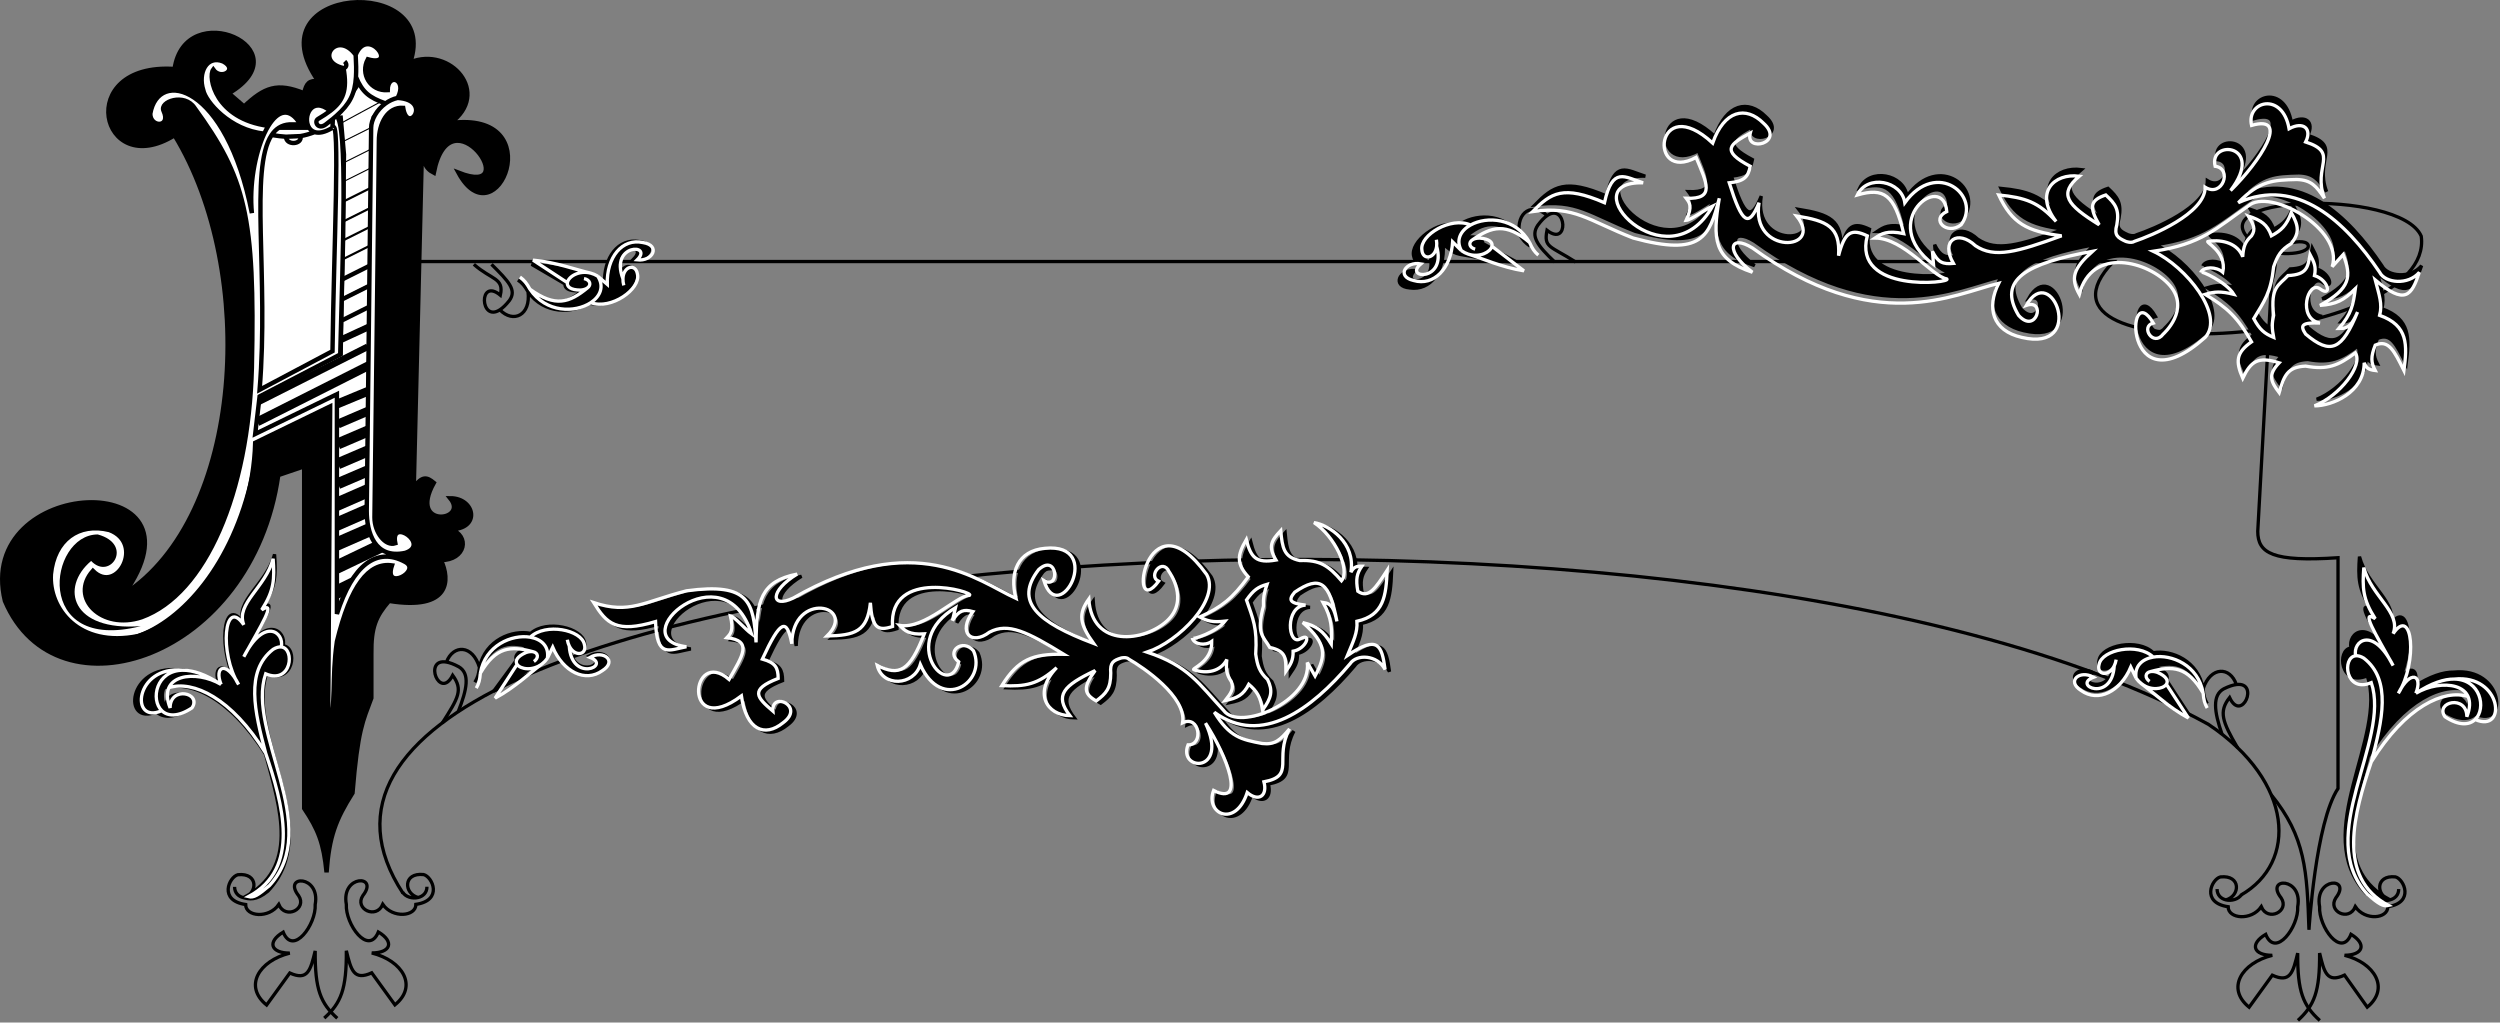 <svg width="1132" height="463" viewBox="0 0 1132 463" fill="none" xmlns="http://www.w3.org/2000/svg">
<rect x="0" y="0" width="1132" height="463" fill="#808080" stroke="none"/>
<path d="M137.735 42.239C125.509 37.254 119.761 39.531 110.526 48.235L103.59 42.239C137.735 22.048 83.851 -1.731 79.049 31.246C33.168 28.248 45.439 82.212 79.049 61.226C116.928 123.184 110.526 234.109 56.109 269.085C97.722 211.124 -11.646 215.122 2.225 272.083C25.699 327.546 114.26 298.066 125.998 215.122L137.735 211.124V366.02C144.109 375.569 146.601 381.714 147.871 395C149.009 378.771 151.982 371.15 159.608 359.024C161.966 330.161 164.3 326.515 168.144 316.053V296.067C167.991 283.952 170.161 279.051 176.147 272.083C203.889 276.58 203.889 262.59 199.621 253.596C210.824 253.596 212.958 242.603 203.889 239.605C217.76 239.605 215.092 225.615 203.889 225.615C212.463 236.108 184.683 239.605 196.42 218.619C193.2 215.98 191.302 215.488 187.35 220.618L191.085 66.222C191.62 72.885 192.314 76.117 196.42 78.214C203.889 40.24 238.033 90.206 207.623 78.214C224.695 109.693 249.77 49.734 203.889 55.73C222.561 42.239 203.889 20.753 185.75 28.248C199.621 -11.725 113.727 -6.728 144.137 36.742C140.081 36.373 138.72 37.648 137.735 42.239Z" fill="black" stroke="black" stroke-width="2"/>
<path d="M154.5 160.5L117.5 179L115.5 197L152 179V277L176 251L168 242.5L166.5 214L169 53L174.5 47.5L162.5 38L152.5 53H154.5L156 70L154.5 160.5Z" fill="white" stroke="black" stroke-width="1.5"/>
<path d="M186.5 118.416H957C907.199 169.771 1103.07 156.808 1096.34 106.949C1086.92 85.011 988.658 88.002 1022.31 111.436C1029.04 116.422 1045.19 115.425 1045.19 111.436C1045.19 106.949 1027.69 110.439 1029.04 118.416L1022.31 240.571C1022.31 250.543 1029.04 254.532 1058.65 252.538C1058.65 293.347 1058.65 316.227 1058.65 357.036C1048.47 372.39 1045.5 421 1045.5 421C1044.6 394.283 1044 379 1028.36 359.814" stroke="black" stroke-width="1.5"/>
<path d="M153 192L167 186" stroke="black" stroke-width="4"/>
<path d="M153 201L167 195" stroke="black" stroke-width="5"/>
<path d="M153 210L167 204" stroke="black" stroke-width="5"/>
<path d="M153 219L167 213" stroke="black" stroke-width="5"/>
<path d="M152 257L175 246" stroke="black" stroke-width="6"/>
<path d="M151.356 268.636L162.828 263" stroke="black" stroke-width="6"/>
<path d="M151 229L167 222" stroke="black" stroke-width="6"/>
<path d="M151 238L167 231" stroke="black" stroke-width="6"/>
<path d="M151 247L167 240" stroke="black" stroke-width="6"/>
<path d="M182.5 404.5C79.5 247.5 763.5 197.5 1000 328C1038.88 354.142 1040.27 390.632 1014.75 405.253" stroke="black" stroke-width="1.5"/>
<path d="M44.271 242C63 244 51.5 268 41.271 254C27.064 266 32.271 286 63.771 283.5C14.771 296 21.771 242 44.271 242Z" fill="black"/>
<path d="M32.5 246.5L51.5 244" stroke="white"/>
<path d="M29 251.5L54.5 248" stroke="white"/>
<path d="M26.5 257.5L40.5 255.5M54.5 253.5L41.5 255.5" stroke="white"/>
<path d="M26.5 263.5C27.7 263.5 33.667 262.167 36.5 261.5" stroke="white"/>
<path d="M27 270.5L35.5 269" stroke="white"/>
<path d="M30.5 277L37 275" stroke="white"/>
<path d="M37 283L45 281" stroke="white"/>
<path d="M48 286.5C48.8 285.3 52.333 283.667 54 283" stroke="white"/>
<path d="M154 56L172.5 46" stroke="black" stroke-width="0.5"/>
<path d="M155.5 64L168.5 57.5" stroke="black" stroke-width="0.5"/>
<path d="M156 73.5L168 67.5" stroke="black" stroke-width="0.5"/>
<path d="M156 82L168 76" stroke="black" stroke-width="0.5"/>
<path d="M156 91L168 85" stroke="black"/>
<path d="M156 100L168 94" stroke="black"/>
<path d="M155 109L167 103" stroke="black"/>
<path d="M155 117.5L167 111.5" stroke="black"/>
<path d="M155 126.5L167 120.5" stroke="black" stroke-width="2"/>
<path d="M155 135.5L167 129.5" stroke="black" stroke-width="2"/>
<path d="M155 145L167 139" stroke="black" stroke-width="2"/>
<path d="M154 154L167 148" stroke="black" stroke-width="3"/>
<path d="M117 182L166.5 157" stroke="black" stroke-width="3"/>
<path d="M116.5 191L167 165.5" stroke="black" stroke-width="4"/>
<path d="M152.5 183L167 177" stroke="black" stroke-width="4"/>
<path d="M155.552 30.832C142.052 27.832 152.552 13.332 161.052 24.832C166.552 11.332 180.552 30.832 166.552 26.832C163.052 33.332 167.552 41.332 175.552 40.832C175.552 32.832 184.552 35.832 180.052 44.332C196.052 45.332 184.552 61.332 182.552 48.832C175.552 48.332 171.552 55.832 171.552 63.832C171.552 71.832 169.552 234.332 169.552 234.332C169.552 241 174.5 247.5 179 246C176.5 234 195 246.5 183.552 250.332C169.552 253.332 166.052 241 166.052 231.332L168.052 57.832C168.052 54.278 170.578 49.714 174.552 46.833C167.155 44.176 164.023 41.739 161.176 34.832C160.692 42.601 158.345 47.126 152.274 52.5C157.552 55 155.183 115.375 154.052 160.5L117.552 179.5L115.552 196.5L152.552 178.5V278C159.552 256 170.552 247.332 183.552 254.5C191 258.607 173.448 268 177.5 256C166.948 254.5 158.696 265.241 152.552 290.5C150 308.5 152.528 317.06 148.552 333L149.5 184L115.552 200.5C114.5 240.5 90.52 279.349 62.552 288C35.552 293.5 22.052 275.5 23.052 260C24.552 244.5 35.552 236.5 49.552 240C65.552 246 53.052 269.5 42.052 258.5C31.336 270.681 46.052 285.5 64.052 279.5C93.052 269 112.552 223 114.052 166.5C115.552 97.5 111.052 80.5 88.052 48.832C83.552 41.937 72.052 46 74.052 50.204C77.552 57.832 68.052 57.832 68.052 51.5C71.552 30.832 102.552 38 114.052 96.5C112.834 83.833 115.413 69.623 119.652 60.5C104.052 59 93.052 46 92.052 40.832C89.552 33 93.552 24.832 101.052 27.832C108.052 31.5 100.052 36.5 96.552 31.5C94.052 34.832 97.497 53.832 121.515 57C125.769 50.082 131.158 48.176 136.052 56.332H131.052C129.229 56.456 127.649 56.966 126.283 57.832H139.963C136.978 53.121 140.985 43.15 149.552 50.204C155.355 45.74 157.38 40.949 155.552 30.832Z" fill="white"/>
<path d="M161.052 24.832C152.552 13.332 142.052 27.832 155.552 30.832M161.052 24.832C166.552 11.332 180.552 30.832 166.552 26.832C163.052 33.332 167.552 41.332 175.552 40.832C175.552 32.832 184.552 35.832 180.052 44.332M161.052 24.832C161.281 28.73 161.353 31.997 161.176 34.832M155.552 30.832C156.552 30.832 157.552 29.332 156.052 27.832M155.552 30.832C157.38 40.949 155.355 45.74 149.552 50.204M180.052 44.332C196.052 45.332 184.552 61.332 182.552 48.832C175.552 48.332 171.552 55.832 171.552 63.832C171.552 71.832 169.552 234.332 169.552 234.332C169.552 241 174.5 247.5 179 246C176.5 234 195 246.5 183.552 250.332C169.552 253.332 166.052 241 166.052 231.332L168.052 57.832C168.052 54.278 170.578 49.714 174.552 46.833M180.052 44.332C178.027 44.766 176.17 45.66 174.552 46.833M161.176 34.832C164.023 41.739 167.155 44.176 174.552 46.833M161.176 34.832C160.692 42.601 158.345 47.126 152.274 52.5M149.552 50.204C147.991 51.404 146.157 52.581 144.052 53.832C142.052 55 144.052 59 147.552 56.332C148.692 55.465 149.745 54.636 150.716 53.832M149.552 50.204C140.985 43.15 136.978 53.121 139.963 57.832M150.552 57.832C150.628 56.58 150.666 55.755 150.716 53.832M150.552 57.832C154.112 51.918 151.149 111.87 150.552 159L117.552 176.5C121.753 125.246 112.893 76.344 123.005 61.136M150.552 57.832C147.03 60.002 144.373 60.411 142.5 59.815M150.716 53.832C151.261 53.381 151.78 52.938 152.274 52.5M152.274 52.5C157.552 55 155.183 115.375 154.052 160.5L117.552 179.5L115.552 196.5L152.552 178.5V278C159.552 256 170.552 247.332 183.552 254.5C191 258.607 173.448 268 177.5 256C166.948 254.5 158.696 265.241 152.552 290.5C150 308.5 152.528 317.06 148.552 333L149.5 184L115.552 200.5C114.5 240.5 90.52 279.349 62.552 288C35.552 293.5 22.052 275.5 23.052 260C24.552 244.5 35.552 236.5 49.552 240C65.552 246 53.052 269.5 42.052 258.5C31.336 270.681 46.052 285.5 64.052 279.5C93.052 269 112.552 223 114.052 166.5C115.552 97.5 111.052 80.5 88.052 48.832C83.552 41.937 72.052 46 74.052 50.204C77.552 57.832 68.052 57.832 68.052 51.5C71.552 30.832 102.552 38 114.052 96.5C112.834 83.833 115.413 69.623 119.652 60.5M121.515 57C125.769 50.082 131.158 48.176 136.052 56.332H131.052C129.229 56.456 127.649 56.966 126.283 57.832M121.515 57C97.497 53.832 94.052 34.832 96.552 31.5C100.052 36.5 108.052 31.5 101.052 27.832C93.552 24.832 89.552 33 92.052 40.832C93.052 46 104.052 59 119.652 60.5M121.515 57C120.865 58.056 120.242 59.228 119.652 60.5M126.283 57.832H139.963M126.283 57.832C125.015 58.635 123.931 59.745 123.005 61.136M139.963 57.832C140.541 58.744 141.38 59.459 142.5 59.815M123.005 61.136C125.486 61.54 127.601 61.8 129.5 61.913M142.5 59.815C140.168 60.675 138.13 61.276 136.052 61.623M129.5 61.913C129.5 66 137 65.5 136.052 61.623M129.5 61.913L136.052 61.623" stroke="black" stroke-width="2"/>
<path d="M238.138 293.648C239.444 293.255 240.528 293.22 241.354 293.42C231.335 290.276 224.606 290.449 217.099 302.242C219.731 289.699 232.054 285.067 240.288 286.799C247.55 280.357 263.592 284.344 264.658 290.967C265.839 295.874 260.075 296.638 257.796 291.434C258.163 308.319 276.695 301.034 266.977 296.936C273.245 293.663 279.406 299.077 272.362 303.153C264.414 308.441 254.591 303.005 250.28 291.695L247.679 296.643C246.936 297.614 246.113 298.401 245.25 299.025C245.064 299.16 244.875 299.287 244.685 299.407C239.402 303.012 232.391 308.628 223.5 313L233.882 298.858C232.968 297.342 233.879 295.303 238.138 293.648Z" fill="black"/>
<path d="M200.214 327.489C207.656 315.782 209.723 312.372 204.984 305.776C199.088 317.245 191.557 298.009 202.148 299.784M207.46 322.279C211.496 312.083 212.879 304.984 207.763 301.932C205.495 300.702 203.641 300.034 202.148 299.784M202.148 299.784C205.211 291.698 214.069 291.858 217.099 302.242M217.099 302.242C216.72 305.343 216.288 306.835 215.002 308.92M217.099 302.242C224.606 290.449 231.335 290.276 241.354 293.42M217.099 302.242C219.731 289.699 232.054 285.067 240.288 286.799M247.679 296.643C248.779 291.247 245.287 287.85 240.288 286.799M247.679 296.643C246.936 297.614 246.113 298.401 245.25 299.025M247.679 296.643L250.28 291.695C254.591 303.005 264.414 308.441 272.362 303.153C279.406 299.077 273.245 293.663 266.977 296.936C276.695 301.034 258.163 308.319 257.796 291.434M241.533 297.858C243.942 296.307 243.628 293.972 241.354 293.42M241.354 293.42C240.528 293.22 239.444 293.255 238.138 293.648C233.879 295.303 232.968 297.342 233.882 298.858M240.288 286.799C247.55 280.357 263.592 284.344 264.658 290.967C265.839 295.874 260.075 296.638 257.796 291.434M257.025 288.571C257.172 289.674 257.442 290.626 257.796 291.434M233.882 298.858L223.5 313C232.712 308.47 239.906 302.605 245.25 299.025M233.882 298.858C235.262 301.146 240.8 302.242 245.25 299.025" stroke="black" stroke-width="1.5"/>
<path d="M1082.2 407.443C1079.68 408.061 1076.71 408.982 1071.31 404.484C1045.8 376.993 1081.22 333.508 1071.9 306.018C1059.65 311.183 1057.95 294.109 1064.54 293.416C1063.08 286.995 1071.33 280.172 1080.24 294.519C1072.83 281.368 1067.11 271.74 1073.77 276.028C1067.78 266.791 1067.7 261.501 1068.37 252.036C1071.9 265.531 1086.13 273.029 1082.2 283.025C1090.88 270.325 1093.57 293.481 1086.17 308.334C1091.4 300.084 1096.03 303.259 1092.9 311.016C1100.36 306.116 1106.39 304.277 1111.05 304.338C1133.62 302.019 1136.07 330.009 1120.86 323.31C1118.14 325.935 1113.34 326.432 1106.64 322.012C1101.73 315.014 1116.94 311.485 1116.94 322.012C1118.55 317.987 1118.57 314.848 1117.51 312.515C1106.22 309.017 1088.55 316.386 1072.37 342.505C1065.98 366.44 1057.99 391.938 1079.17 405.668C1080.12 406.283 1081.13 406.876 1082.2 407.443Z" fill="black"/>
<path d="M1086.13 402.557C1086.13 405.319 1084.35 406.915 1082.2 407.443M1082.2 407.443C1079.68 408.061 1076.71 408.982 1071.31 404.484C1045.8 376.993 1081.22 333.508 1071.9 306.018C1059.65 311.183 1057.95 294.109 1064.54 293.416M1082.2 407.443C1075.84 405.739 1075.33 396.059 1084.66 397.058C1088.58 398.058 1093.36 408.742 1081.22 410.554C1081.22 416.052 1070.92 417.052 1066.5 410.554C1063.56 417.551 1053.75 412.553 1057.67 406.555C1065.03 397.058 1047.86 397.058 1050.31 410.554C1049.82 419.551 1060.12 434.046 1064.54 423.05C1071.9 427.548 1069.94 432.546 1061.6 432.546C1075.33 436.045 1082.2 447.541 1071.9 456.038L1061.6 441.543C1053.63 445.218 1052.42 440.351 1050.31 431.547C1050.44 449.036 1047.93 455.207 1040.5 462.036M1082.2 407.443C1057.27 394.229 1065.7 367.514 1072.37 342.505M1064.54 293.416C1065.6 293.305 1066.88 293.619 1068.37 294.522C1081.65 304.777 1077.54 323.129 1072.37 342.505M1064.54 293.416C1062.97 286.524 1072.59 279.171 1082.2 298.02C1073.91 283.147 1066.53 271.367 1073.77 276.028C1067.78 266.791 1067.7 261.501 1068.37 252.036C1071.9 265.531 1086.13 273.029 1082.2 283.025C1091.43 269.53 1093.88 296.521 1084.66 311.016C1090.45 299.52 1096.33 302.519 1092.9 311.016M1092.9 311.016C1104.67 304.018 1123.32 306.018 1116.94 322.012C1116.94 311.485 1101.73 315.014 1106.64 322.012C1113.34 326.432 1118.14 325.935 1120.86 323.31M1092.9 311.016C1100.36 306.116 1106.39 304.277 1111.05 304.338M1072.37 342.505C1088.55 316.386 1106.22 309.017 1117.51 312.515M1111.05 304.338C1123.46 304.501 1126.27 318.099 1120.86 323.31M1111.05 304.338C1133.62 302.019 1136.07 330.009 1120.86 323.31" stroke="black" stroke-width="1.5"/>
<path d="M976.882 302.47C975.592 302.028 974.51 301.952 973.677 302.121C983.807 299.358 990.526 299.785 997.581 311.854C995.425 299.22 983.286 294.126 974.993 295.544C967.979 288.833 951.798 292.21 950.483 298.788C949.116 303.647 954.847 304.628 957.322 299.514C956.316 316.373 938.073 308.393 947.939 304.665C941.8 301.157 935.438 306.334 942.323 310.674C950.066 316.259 960.087 311.198 964.822 300.059L967.235 305.102C967.94 306.101 968.732 306.918 969.571 307.574C969.739 307.706 969.909 307.831 970.08 307.949C975.235 311.796 982.157 318.412 990.9 323.13L980.938 307.837C981.908 306.357 981.076 304.285 976.882 302.47Z" fill="black"/>
<path d="M1013.19 338.63C1006.2 326.649 1004.57 322.255 1009.55 315.844C1015.01 327.527 1023.26 308.59 1012.61 309.963M1006.14 332.451C1002.5 322.11 1001.69 314.754 1006.92 311.897C1009.24 310.754 1011.11 310.157 1012.61 309.963M1012.61 309.963C1009.86 301.767 1001 301.592 997.581 311.854M997.581 311.854C997.842 314.967 998.218 316.474 999.423 318.607M997.581 311.854C990.526 299.785 983.807 299.358 973.677 302.121M997.581 311.854C995.425 299.22 983.286 294.126 974.993 295.544M967.235 305.102C966.34 299.668 969.958 296.406 974.993 295.544M967.235 305.102C967.94 306.101 968.732 306.918 969.571 307.574M967.235 305.102L964.822 300.059C960.087 311.198 950.066 316.259 942.323 310.674C935.438 306.334 941.8 301.157 947.939 304.665C938.073 308.393 956.316 316.373 957.322 299.514M973.33 306.549C970.982 304.908 971.384 302.586 973.677 302.121M973.677 302.121C974.51 301.952 975.592 302.028 976.882 302.47C981.076 304.285 981.908 306.357 980.938 307.837M974.993 295.544C967.979 288.833 951.798 292.21 950.483 298.788C949.116 303.647 954.847 304.628 957.322 299.514M958.201 296.683C958.012 297.779 957.706 298.72 957.322 299.514M980.938 307.837L990.9 323.13C981.866 318.255 974.777 311.354 969.571 307.574M980.938 307.837C979.472 310.072 973.896 310.958 969.571 307.574" stroke="black" stroke-width="1.5"/>
<path d="M44.271 242C60.771 246.5 49.908 263.123 41.271 254C27.064 266 32.271 286 63.771 283.5C14.771 296 21.771 242 44.271 242Z" fill="black"/>
<path d="M110.22 406.46C112.788 407.078 115.819 408 121.319 403.5C147.319 376 111.22 332.5 120.72 305C133.207 310.167 134.941 293.087 128.22 292.395C129.71 285.971 121.298 279.146 112.222 293.497C119.775 280.342 125.6 270.711 118.819 275C124.914 265.76 125.002 260.468 124.319 251C120.72 264.5 106.22 272 110.22 282C101.373 269.295 98.638 292.459 106.181 307.318C100.846 299.065 96.124 302.241 99.319 310C91.717 305.099 85.576 303.259 80.819 303.32C57.819 301 55.319 329 70.819 322.299C73.592 324.924 78.486 325.421 85.319 321C90.319 314 74.819 310.469 74.819 321C73.183 316.973 73.163 313.833 74.239 311.5C85.739 308 103.753 315.372 120.243 341.5C126.749 365.443 134.897 390.95 113.308 404.684C112.339 405.3 111.311 405.893 110.22 406.46Z" fill="black"/>
<path d="M106.22 401.572C106.22 404.336 108.028 405.932 110.22 406.46M110.22 406.46C112.788 407.078 115.819 408 121.319 403.5C147.319 376 111.22 332.5 120.72 305C133.207 310.167 134.941 293.087 128.22 292.395M110.22 406.46C116.7 404.756 117.22 395.072 107.72 396.072C103.72 397.072 98.846 407.76 111.22 409.572C111.22 415.072 121.72 416.072 126.22 409.572C129.22 416.572 139.22 411.572 135.22 405.572C127.72 396.072 145.22 396.072 142.72 409.572C143.22 418.572 132.72 433.072 128.22 422.072C120.72 426.572 122.72 431.572 131.22 431.572C117.22 435.072 110.22 446.572 120.72 455.072L131.22 440.572C139.34 444.248 140.576 439.38 142.72 430.572C142.595 448.067 145.149 454.241 152.72 461.072M110.22 406.46C135.631 393.241 127.041 366.517 120.243 341.5M128.22 292.395C127.137 292.283 125.833 292.597 124.319 293.5C110.786 303.759 114.977 322.117 120.243 341.5M128.22 292.395C129.819 285.5 120.012 278.144 110.22 297C118.667 282.122 126.19 270.338 118.819 275C124.914 265.76 125.002 260.468 124.319 251C120.72 264.5 106.22 272 110.22 282C100.819 268.5 98.319 295.5 107.72 310C101.819 298.5 95.819 301.5 99.319 310M99.319 310C87.319 303 68.319 305 74.819 321C74.819 310.469 90.319 314 85.319 321C78.486 325.421 73.592 324.924 70.819 322.299M99.319 310C91.717 305.099 85.576 303.259 80.819 303.32M120.243 341.5C103.753 315.372 85.739 308 74.239 311.5M80.819 303.32C68.171 303.482 65.314 317.086 70.819 322.299M80.819 303.32C57.819 301 55.319 329 70.819 322.299" stroke="black" stroke-width="1.5"/>
<path d="M127.35 292.94C133.684 293.608 132.05 310.088 120.282 305.102C111.329 331.636 146.503 374.466 122 401C116.817 405.342 114.92 406.596 112.5 406C136.448 393.246 128 364 120.282 341M127.35 292.94C126.329 292.832 125.1 293.136 123.674 294.007C110.92 303.905 115.319 322.298 120.282 341M127.35 292.94C128.857 286.288 119.615 279.19 110.386 297.384C118.347 283.028 125.436 271.658 118.49 276.157C124.234 267.241 124.317 262.135 123.674 253C120.282 266.026 106.617 273.262 110.386 282.911C101.527 269.885 99.171 295.936 108.03 309.927C102.469 298.831 96.815 301.725 100.113 309.927M100.113 309.927C88.804 303.173 70.898 305.102 77.024 320.54C77.024 310.38 91.631 313.786 86.919 320.54C80.48 324.806 75.867 324.327 73.254 321.793M100.113 309.927C92.949 305.198 87.161 303.423 82.678 303.482M120.282 341C104.741 315.79 87.315 307.997 76.477 311.374M82.678 303.482C70.758 303.638 68.066 316.763 73.254 321.793M82.678 303.482C61.002 301.243 58.646 328.259 73.254 321.793" stroke="white" stroke-width="1.5"/>
<path d="M889 98.78C882.5 103.78 875 96.28 882.5 92.78C881 74.28 850.5 97.28 876.5 116.78L876 110.78C878.515 115.909 880.758 116.704 885.5 116.28C879.5 105.78 887.5 100.78 895.5 108.28C904.094 114.072 914.366 111.115 934.5 103.78C918.729 101.762 912.091 98.158 906 85.28C918.077 86.472 924.092 88.513 932 97.28C922 84.28 931 75.28 942.5 76.78C933.03 84.793 936.781 89.69 951.5 98.78C946.784 90.551 947.486 87.62 954.5 85.28C958.843 89.323 960.76 91.856 959.5 98.78C958.149 103.49 959.858 104.624 963.5 106.28C963.5 106.28 966 107.28 967.5 106.28C975 103.78 999.5 93.78 999.5 81.78C1007.34 86.658 1012 73.28 1004 72.28C1001 59.78 1027 62.28 1011 83.28C1024.49 70.031 1038.24 48.739 1020.5 53.78C1018 42.78 1034.5 38.28 1037.5 55.28C1044 51.78 1048 55.28 1045 61.28C1060.5 66.28 1048 72.28 1053.5 86.78C1049.8 81.253 1047.54 78.515 1041 78.28C1030.25 78.544 1024.22 78.747 1014.5 88.78C1041 76.78 1063 97.28 1078.5 120.28C1081 125.28 1091.5 126.28 1096.5 120.28C1092.88 130.953 1090.11 135.3 1076.5 123.78C1078.26 130.562 1079.85 134.69 1078.5 139.78C1091.57 144.426 1091 153.28 1089.5 164.78L1089.47 164.724C1085.02 155.717 1082.52 150.65 1076.5 153.28C1074.41 158.637 1074.57 161.086 1076.5 164.78C1073.7 164.446 1072.52 163.775 1071.5 161.28C1071.5 174.78 1057 180.78 1049 180.78C1060.44 176.263 1071.14 162.365 1067.5 156.78C1059.74 162.575 1055.01 164.581 1045 162.78C1036.62 163.125 1035.23 167.207 1033 174.78C1029.13 169.655 1027.83 166.75 1033 161.28C1023.4 158.263 1020.21 160.577 1016.5 168.28C1013.16 160.488 1013.52 156.735 1020.5 151.78C1014.36 140.93 1009.65 136.355 999.5 130.28C1003.72 129.033 1006.4 128.787 1012.5 130.28C1009.19 124.866 998.148 119.724 997.527 120.231C997.518 120.247 997.509 120.263 997.5 120.28C997.502 120.26 997.511 120.244 997.527 120.231C998.957 117.683 1004.52 117.621 1007.5 120.28C1009.5 110.78 998.6 106.28 1001 106.28C1007.5 105.28 1014.35 107.365 1016.5 113.28C1016.8 108.528 1017.65 106.43 1020.5 103.78C1022.58 100.685 1021.31 98.566 1019 94.78C1024.99 96.819 1027.57 98.572 1029.5 103.78C1034.11 101.239 1036.25 99.187 1038.5 93.28C1042 99.472 1042.18 102.576 1038.5 107.28C1033.74 110.116 1032.32 112.667 1030.5 117.78C1029.26 129.538 1026.21 133.458 1021.5 141.28C1024.24 146.325 1026.29 148.013 1030.5 149.78C1029.68 145.499 1029.71 143.317 1030.5 139.78C1029.01 126.733 1032.81 126.335 1037 121.78C1045.83 121.34 1045.93 117.872 1047 112.28L1047.03 112.334C1048.81 115.745 1049.82 117.674 1049 121.78C1055.5 123.78 1057 131.855 1051.5 127.78C1046 123.704 1041 141.28 1051.5 143.28C1043.3 142.965 1042.29 144.225 1045 148.28C1056.43 157.968 1061.51 155.336 1068.5 138.28C1066.15 143.67 1064.53 145.933 1060 145.78C1065.85 139.046 1066.52 134.971 1067.5 127.78C1062.26 133.084 1058.78 134.764 1051.5 135.28C1065.45 127.518 1065.82 122.243 1062 112.28L1057 117.78C1062.5 100.725 1028.5 81.78 1019 90.28C1004.43 100.387 997.918 107.629 976 110.78C991 117.78 1008.5 139.78 999.5 149.78C962 183.28 963.5 121.78 976 143.28C970 144.78 976 154.28 980.5 148.28C980.5 148.28 993 137.28 983.5 126.28C974 115.28 948.154 108.285 942.5 130.28C938.473 122.947 939.68 118.682 948.5 110.78C918.5 116.28 905.298 123.628 915 139.78C923 148.78 927.64 132.132 918.5 135.28C930 114.78 946 156.78 916.5 149.78C903 146.78 900.5 136.28 906 125.28C885.5 130.28 849.955 149.517 794.5 109.28C784 102.78 782 110.78 794.5 120.28C776.847 114.436 776.372 105.377 779.5 86.78C774.928 104.13 771.805 113.315 740.5 104.78C720 96.78 713.935 90.065 695 92.78C703.336 84.261 708.794 80.736 727.5 88.78C731.113 72.237 736.644 77.14 745 79.78C711.5 78.78 756 126.78 776.5 90.28C773.167 91.78 766.756 96.607 764.5 96.78C767.5 90.28 766 88.78 764.5 86.78C777.868 87.291 773.786 79.865 769 68.28C747 80.28 750.5 37.78 776.5 61.78C781.712 46.915 791.5 44.78 799.5 52.78C809.5 61.78 791 66.28 793.5 57.28C784.372 62.265 779.868 65.118 793.5 72.28C792.543 77.091 790.941 79.06 784 79.78C789.899 98.572 792.836 100.135 797.5 88.78C793.5 112.78 827.5 110.78 814.5 94.78C828.352 97.049 834.329 99.645 833.5 112.78C836.298 101.86 839.297 100.384 846.5 103.78C839.711 130.045 885.375 125.121 882.5 123.28C876 122.28 863 104.78 850 104.78C853 102.78 855.434 101.226 863 102.78C858.781 84.959 853.912 81.871 842 85.28C846.5 75.78 862 78.78 863.5 88.78C878 68.78 898.5 85.78 889 98.78Z" fill="black"/>
<path d="M882.5 92.78C875 96.28 882.5 103.78 889 98.78C898.5 85.78 878 68.78 863.5 88.78C862 78.78 846.5 75.78 842 85.28C853.912 81.871 858.781 84.959 863 102.78C855.434 101.226 853 102.78 850 104.78C863 104.78 876 122.28 882.5 123.28C885.375 125.121 839.711 130.045 846.5 103.78C839.297 100.384 836.298 101.86 833.5 112.78C834.329 99.645 828.352 97.049 814.5 94.78C827.5 110.78 793.5 112.78 797.5 88.78C792.836 100.135 789.899 98.572 784 79.78C790.941 79.06 792.543 77.091 793.5 72.28C779.868 65.118 784.372 62.265 793.5 57.28C791 66.28 809.5 61.78 799.5 52.78C791.5 44.78 781.712 46.915 776.5 61.78C750.5 37.78 747 80.28 769 68.28C773.786 79.865 777.868 87.291 764.5 86.78C766 88.78 767.5 90.28 764.5 96.78C766.756 96.607 773.167 91.78 776.5 90.28C756 126.78 711.5 78.78 745 79.78C736.644 77.14 731.113 72.237 727.5 88.78C708.794 80.736 703.336 84.261 695 92.78C713.935 90.065 720 96.78 740.5 104.78C771.805 113.315 774.928 104.13 779.5 86.78C776.372 105.377 776.847 114.436 794.5 120.28C782 110.78 784 102.78 794.5 109.28C849.955 149.517 885.5 130.28 906 125.28C900.5 136.28 903 146.78 916.5 149.78C946 156.78 930 114.78 918.5 135.28C927.64 132.132 923 148.78 915 139.78C905.298 123.628 918.5 116.28 948.5 110.78C939.68 118.682 938.473 122.947 942.5 130.28C948.154 108.285 974 115.28 983.5 126.28C993 137.28 980.5 148.28 980.5 148.28C976 154.28 970 144.78 976 143.28C963.5 121.78 962 183.28 999.5 149.78C1008.5 139.78 991 117.78 976 110.78C997.918 107.629 1004.43 100.387 1019 90.28C1028.5 81.78 1062.5 100.725 1057 117.78L1062 112.28C1065.82 122.243 1065.45 127.518 1051.5 135.28C1058.78 134.764 1062.26 133.084 1067.5 127.78C1066.52 134.971 1065.85 139.046 1060 145.78C1064.53 145.933 1066.15 143.67 1068.5 138.28C1061.51 155.336 1056.43 157.968 1045 148.28C1042.29 144.225 1043.3 142.965 1051.5 143.28C1041 141.28 1046 123.704 1051.5 127.78C1057 131.855 1055.5 123.78 1049 121.78C1049.83 117.652 1048.8 115.725 1047 112.28C1045.93 117.872 1045.83 121.34 1037 121.78C1032.81 126.335 1029.01 126.733 1030.5 139.78C1029.71 143.317 1029.68 145.499 1030.5 149.78C1026.29 148.013 1024.24 146.325 1021.5 141.28C1026.21 133.458 1029.26 129.538 1030.5 117.78C1032.32 112.667 1033.74 110.116 1038.5 107.28C1042.18 102.576 1042 99.472 1038.5 93.28C1036.25 99.187 1034.11 101.239 1029.5 103.78C1027.57 98.572 1024.99 96.819 1019 94.78C1021.31 98.566 1022.58 100.685 1020.5 103.78C1017.65 106.43 1016.8 108.528 1016.5 113.28C1014.35 107.365 1007.5 105.28 1001 106.28C998.6 106.28 1009.5 110.78 1007.5 120.28C1004.5 117.604 998.886 117.683 997.5 120.28C997.589 119.466 1009.11 124.731 1012.5 130.28C1006.4 128.787 1003.72 129.033 999.5 130.28C1009.65 136.355 1014.36 140.93 1020.5 151.78C1013.52 156.735 1013.16 160.488 1016.5 168.28C1020.21 160.577 1023.4 158.263 1033 161.28C1027.83 166.75 1029.13 169.655 1033 174.78C1035.23 167.207 1036.62 163.125 1045 162.78C1055.01 164.581 1059.74 162.575 1067.5 156.78C1071.14 162.365 1060.44 176.263 1049 180.78C1057 180.78 1071.5 174.78 1071.5 161.28C1072.52 163.775 1073.7 164.446 1076.5 164.78C1074.57 161.086 1074.41 158.637 1076.5 153.28C1082.53 150.644 1085.03 155.738 1089.5 164.78C1091 153.28 1091.57 144.426 1078.5 139.78C1079.85 134.69 1078.26 130.562 1076.5 123.78C1090.11 135.3 1092.88 130.953 1096.5 120.28C1091.5 126.28 1081 125.28 1078.5 120.28C1063 97.28 1041 76.78 1014.5 88.78C1024.22 78.747 1030.25 78.544 1041 78.28C1047.54 78.515 1049.8 81.253 1053.5 86.78C1048 72.28 1060.5 66.28 1045 61.28C1048 55.28 1044 51.78 1037.5 55.28C1034.5 38.28 1018 42.78 1020.5 53.78C1038.24 48.739 1024.49 70.031 1011 83.28C1027 62.28 1001 59.78 1004 72.28C1012 73.28 1007.34 86.658 999.5 81.78C999.5 93.78 975 103.78 967.5 106.28C966 107.28 963.5 106.28 963.5 106.28C959.858 104.624 958.149 103.49 959.5 98.78C960.76 91.856 958.843 89.323 954.5 85.28C947.486 87.62 946.784 90.551 951.5 98.78C936.781 89.69 933.03 84.793 942.5 76.78C931 75.28 922 84.28 932 97.28C924.092 88.513 918.077 86.472 906 85.28C912.091 98.158 918.729 101.762 934.5 103.78C914.366 111.115 904.094 114.072 895.5 108.28C887.5 100.78 879.5 105.78 885.5 116.28C880.758 116.704 878.515 115.909 876 110.78L876.5 116.78C850.5 97.28 881 74.28 882.5 92.78Z" stroke="black" stroke-width="1.5"/>
<path d="M442.795 295.687C437.866 289.822 430.053 296.152 436.104 300.68C431.819 318.727 408.615 291.661 434.658 276.131L433.256 281.983C436.295 277.28 438.4 276.815 442.512 277.912C435.541 287.419 441.793 293.498 450.046 287.239C458.55 282.751 467.132 287.139 483.707 297.259C469.48 296.995 463.051 299.603 455.62 311.444C466.457 311.995 472.086 310.84 480.462 303.317C469.565 314.719 476.057 324.89 486.435 325.054C479.37 315.79 483.461 311.493 497.893 304.625C492.417 312.073 492.567 315.067 498.375 318.38C502.851 315.01 504.947 312.784 504.945 305.769C504.509 300.927 506.196 300.052 509.672 298.938C509.672 298.938 512.036 298.309 513.199 299.51C519.41 303.051 539.407 316.426 537.485 328.271C545.176 324.576 547.143 338.449 539.931 338.292C535.284 350.201 558.605 351.452 547.863 328.435C557.631 343.441 566.345 366.426 551.514 358.913C547.549 369.413 561.374 376.215 566.741 359.863C571.91 364.248 575.997 361.365 574.313 355.013C588.778 352.295 578.72 344.584 585.89 331.058C581.747 335.985 579.31 338.363 573.509 337.661C564.073 335.862 558.796 334.801 551.829 323.506C573.269 339.141 595.946 322.052 613.294 301.566C616.298 296.988 625.715 297.503 629.162 304.14C627.677 293.087 625.934 288.4 612.091 297.825C614.73 291.383 616.791 287.535 616.416 282.318C628.682 279.6 629.598 270.779 630.117 259.213L630.084 259.264C624.719 267.519 621.701 272.163 616.815 268.706C615.831 263.119 616.368 260.725 618.657 257.354C616.132 257.283 614.991 257.778 613.688 260.094C615.85 246.768 604.028 238.772 596.976 237.628C606.34 243.723 613.545 258.972 609.442 263.964C603.525 257.133 599.684 254.478 590.567 254.823C583.234 253.284 582.662 249.056 581.91 241.262C577.68 245.767 576.067 248.449 579.748 254.588C570.8 256.192 568.364 253.453 566.323 245.318C562.128 252.531 561.848 256.288 567.208 262.178C560.061 272.01 555.174 275.852 545.252 280.397C548.776 282.231 551.096 282.857 556.712 282.256C552.93 287.127 542.37 290.623 541.903 290.034C541.898 290.016 541.892 289.999 541.887 289.982C541.886 290.002 541.891 290.019 541.903 290.034C542.756 292.754 547.649 293.61 550.703 291.412C550.945 301.075 540.615 303.958 542.731 304.301C548.301 306.218 554.676 305.14 557.516 299.609C557.022 304.342 557.434 306.534 559.521 309.558C560.861 312.911 559.398 314.82 556.757 318.227C562.363 317.071 564.917 315.709 567.455 310.845C571.111 314.012 572.672 316.345 573.708 322.497C577.783 316.884 578.444 313.847 575.949 308.678C572.21 305.198 571.361 302.475 570.578 297.169C571.367 285.385 569.306 281.079 566.408 272.685C569.629 268.096 571.705 266.723 575.703 265.582C574.297 269.691 573.968 271.848 574.101 275.453C570.698 288.118 573.981 289.054 576.949 294.15C584.66 295.846 584.193 299.284 584.243 304.958L584.277 304.908C586.397 301.797 587.596 300.037 587.528 295.866C593.578 294.822 596.194 287.065 590.693 290.301C585.191 293.537 583.598 275.474 593.175 275.001C585.899 274.14 585.209 272.751 588.245 269.136C599.877 261.208 603.926 264.532 607.361 282.368C606.15 276.711 605.086 274.246 601.068 273.749C605.145 281.232 605.084 285.351 604.798 292.59C601.028 286.604 598.225 284.448 591.894 282.898C602.952 292.555 602.434 297.815 597.467 307.103L593.94 300.959C596.057 318.58 563.05 332.418 556.037 322.669C544.807 310.609 540.23 302.53 521.412 296.284C535.757 291.52 554.707 272.306 548.374 261.148C520.681 222.718 512.154 283.638 526.617 264.204C521.568 261.865 528.378 253.346 531.385 259.912C531.385 259.912 540.643 272.557 530.506 282.057C520.37 291.556 496.465 294.764 495.003 272.245C490.278 278.907 490.66 283.29 497.17 292.351C471.603 282.632 461.142 273.49 472.281 258.934C480.775 251.195 482.2 268.291 474.646 263.877C481.501 285.757 502.332 246.587 475.205 249.278C462.823 250.309 458.938 260.316 462.025 271.96C444.754 264.093 416.5 240.02 361.169 271.807C350.872 276.722 350.39 268.539 362.93 260.949C346.433 264.193 344.563 273.067 344.342 291.872C343.09 274.092 341.809 264.579 312.844 268.526C293.491 273.491 287.069 279.252 270.811 273.864C276.796 283.466 281.043 287.726 298.822 282.461C299.358 299.307 305.019 295.258 312.808 293.847C283.115 290.043 330.031 249.027 342.258 287.988C339.56 286.031 334.682 280.349 332.72 279.856C334.324 286.701 332.762 287.967 331.119 289.727C342.985 291.133 338.198 297.88 332.124 308.631C314.651 293.64 310.931 336.092 337.694 316.12C339.909 331.538 348.195 335.046 356.529 328.293C366.786 320.84 351.198 313.752 351.96 322.993C344.712 316.767 341.198 313.307 354.362 308.187C354.289 303.301 353.192 301.128 347.189 299.425C355.398 281.719 358.238 280.596 360.531 292.472C360.848 268.21 390.501 275.046 376.478 288.981C389.053 288.722 394.738 287.014 396.11 273.93C396.828 285.11 399.236 286.995 406.129 284.673C404.35 257.776 443.817 269.167 440.988 270.573C435.098 270.631 420.835 286.046 409.375 284.187C411.699 286.59 413.596 288.472 420.515 288.02C413.942 305.007 409.155 307.359 399.2 302.291C401.646 312.312 415.79 311.567 418.714 301.911C428.294 323.727 449.088 309.878 442.795 295.687Z" fill="black"/>
<path d="M436.104 300.68C430.053 296.152 437.866 289.822 442.795 295.687C449.088 309.878 428.294 323.727 418.714 301.911C415.79 311.567 401.646 312.312 399.2 302.291C409.155 307.359 413.942 305.007 420.515 288.02C413.596 288.472 411.699 286.59 409.375 284.187C420.835 286.046 435.098 270.631 440.988 270.573C443.817 269.167 404.35 257.776 406.129 284.673C399.236 286.995 396.828 285.11 396.11 273.93C394.738 287.014 389.053 288.722 376.478 288.981C390.501 275.046 360.848 268.21 360.531 292.472C358.238 280.596 355.398 281.719 347.189 299.425C353.192 301.128 354.289 303.301 354.362 308.187C341.198 313.307 344.712 316.767 351.96 322.993C351.198 313.752 366.786 320.84 356.529 328.293C348.195 335.046 339.909 331.538 337.694 316.12C310.931 336.092 314.651 293.64 332.124 308.631C338.198 297.88 342.985 291.133 331.119 289.727C332.762 287.967 334.324 286.701 332.72 279.856C334.682 280.349 339.56 286.031 342.258 287.988C330.031 249.027 283.115 290.043 312.808 293.847C305.019 295.258 299.358 299.307 298.822 282.461C281.043 287.726 276.796 283.466 270.811 273.864C287.069 279.252 293.491 273.491 312.844 268.526C341.809 264.579 343.09 274.092 344.342 291.872C344.563 273.067 346.433 264.193 362.93 260.949C350.39 268.539 350.872 276.722 361.169 271.807C416.5 240.02 444.754 264.093 462.025 271.96C458.938 260.316 462.823 250.309 475.205 249.278C502.332 246.587 481.501 285.757 474.646 263.877C482.2 268.291 480.775 251.195 472.281 258.934C461.142 273.49 471.603 282.632 497.17 292.351C490.66 283.29 490.278 278.907 495.003 272.245C496.465 294.764 520.37 291.556 530.506 282.057C540.643 272.557 531.385 259.912 531.385 259.912C528.378 253.346 521.568 261.865 526.617 264.204C512.154 283.638 520.681 222.718 548.374 261.148C554.707 272.306 535.757 291.52 521.412 296.284C540.23 302.53 544.807 310.609 556.037 322.669C563.05 332.418 596.057 318.58 593.94 300.959L597.467 307.103C602.434 297.815 602.952 292.555 591.894 282.898C598.225 284.448 601.028 286.604 604.798 292.59C605.084 285.351 605.145 281.232 601.068 273.749C605.086 274.246 606.15 276.711 607.361 282.368C603.926 264.532 599.877 261.208 588.245 269.136C585.209 272.751 585.899 274.14 593.175 275.001C583.598 275.474 585.191 293.537 590.693 290.301C596.194 287.065 593.578 294.822 587.528 295.866C587.596 300.059 586.384 301.815 584.243 304.958C584.193 299.284 584.66 295.846 576.949 294.15C573.981 289.054 570.698 288.118 574.101 275.453C573.968 271.848 574.297 269.691 575.703 265.582C571.705 266.723 569.629 268.096 566.408 272.685C569.306 281.079 571.367 285.385 570.578 297.169C571.361 302.475 572.21 305.198 575.949 308.678C578.444 313.847 577.783 316.884 573.708 322.497C572.672 316.345 571.111 314.012 567.455 310.845C564.917 315.709 562.363 317.071 556.757 318.227C559.398 314.82 560.861 312.911 559.521 309.558C557.434 306.534 557.022 304.342 557.516 299.609C554.676 305.14 548.301 306.218 542.731 304.301C540.615 303.958 550.945 301.075 550.703 291.412C547.629 293.624 542.693 292.743 541.887 289.982C541.835 290.798 552.835 287.249 556.712 282.256C551.096 282.857 548.776 282.231 545.252 280.397C555.174 275.852 560.061 272.01 567.208 262.178C561.848 256.288 562.128 252.531 566.323 245.318C568.364 253.453 570.8 256.192 579.748 254.588C576.067 248.449 577.68 245.767 581.91 241.262C582.662 249.056 583.234 253.284 590.567 254.823C599.684 254.478 603.525 257.133 609.442 263.964C613.545 258.972 606.34 243.723 596.976 237.628C604.028 238.772 615.85 246.768 613.688 260.094C614.991 257.778 616.132 257.283 618.657 257.354C616.368 260.725 615.831 263.119 616.815 268.706C621.711 272.17 624.731 267.5 630.117 259.213C629.598 270.779 628.682 279.6 616.416 282.318C616.791 287.535 614.73 291.383 612.091 297.825C625.934 288.4 627.677 293.087 629.162 304.14C625.715 297.503 616.298 296.988 613.294 301.566C595.946 322.052 573.269 339.141 551.829 323.506C558.796 334.801 564.073 335.862 573.509 337.661C579.31 338.363 581.747 335.985 585.89 331.058C578.72 344.584 588.778 352.295 574.313 355.013C575.997 361.365 571.91 364.248 566.741 359.863C561.374 376.215 547.549 369.413 551.514 358.913C566.345 366.426 557.631 343.441 547.863 328.435C558.605 351.452 535.284 350.201 539.931 338.292C547.143 338.449 545.176 324.576 537.485 328.271C539.407 316.426 519.41 303.051 513.199 299.51C512.036 298.309 509.672 298.938 509.672 298.938C506.196 300.052 504.509 300.927 504.945 305.769C504.947 312.784 502.851 315.01 498.375 318.38C492.567 315.067 492.417 312.073 497.893 304.625C483.461 311.493 479.37 315.79 486.435 325.054C476.057 324.89 469.565 314.719 480.462 303.317C472.086 310.84 466.457 311.995 455.62 311.444C463.051 299.603 469.48 296.995 483.707 297.259C467.132 287.139 458.55 282.751 450.046 287.239C441.793 293.498 435.541 287.419 442.512 277.912C438.4 276.815 436.295 277.28 433.256 281.983L434.658 276.131C408.615 291.661 431.819 318.727 436.104 300.68Z" stroke="black" stroke-width="1.5"/>
<path d="M434.104 299.68C428.053 295.152 435.866 288.822 440.795 294.687C447.088 308.878 426.294 322.727 416.714 300.911C413.79 310.567 399.646 311.312 397.2 301.291C407.155 306.359 411.942 304.007 418.515 287.02C411.596 287.472 409.699 285.59 407.375 283.187C418.835 285.046 433.098 269.631 438.988 269.573C441.817 268.167 402.35 256.776 404.129 283.673C397.236 285.995 394.828 284.11 394.11 272.93C392.738 286.014 387.053 287.722 374.478 287.981C388.501 274.046 358.848 267.21 358.531 291.472C356.238 279.596 353.398 280.719 345.189 298.425C351.192 300.128 352.289 302.301 352.362 307.187C339.198 312.307 342.712 315.767 349.96 321.993C349.198 312.752 364.786 319.84 354.529 327.293C346.195 334.046 337.909 330.538 335.694 315.12C308.931 335.092 312.651 292.64 330.124 307.631C336.198 296.88 340.985 290.133 329.119 288.727C330.762 286.967 332.324 285.701 330.72 278.856C332.682 279.349 337.56 285.031 340.258 286.988C328.031 248.027 281.115 289.043 310.808 292.847C303.019 294.258 297.358 298.307 296.822 281.461C279.043 286.726 274.796 282.466 268.811 272.864C285.069 278.252 291.491 272.491 310.844 267.526C339.809 263.579 341.09 273.092 342.342 290.872C342.563 272.067 344.433 263.193 360.93 259.949C348.39 267.539 348.872 275.722 359.169 270.807C414.5 239.02 442.754 263.093 460.025 270.96C456.938 259.316 460.823 249.309 473.205 248.278C500.332 245.587 479.501 284.757 472.646 262.877C480.2 267.291 478.775 250.195 470.281 257.934C459.142 272.49 469.603 281.632 495.17 291.351C488.66 282.29 488.278 277.907 493.003 271.245C494.465 293.764 518.37 290.556 528.506 281.057C538.643 271.557 529.385 258.912 529.385 258.912C526.378 252.346 519.568 260.865 524.617 263.204C510.154 282.638 518.681 221.718 546.374 260.148C552.707 271.306 533.757 290.52 519.412 295.284C538.23 301.53 542.807 309.609 554.037 321.669C561.05 331.418 594.057 317.58 591.94 299.959L595.467 306.103C600.434 296.815 600.952 291.555 589.894 281.898C596.225 283.448 599.028 285.604 602.798 291.59C603.084 284.351 603.145 280.232 599.068 272.749C603.086 273.246 604.15 275.711 605.361 281.368C601.926 263.532 597.877 260.208 586.245 268.136C583.209 271.751 583.899 273.14 591.175 274.001C581.598 274.474 583.191 292.537 588.693 289.301C594.194 286.065 591.578 293.822 585.528 294.866C585.596 299.059 584.384 300.815 582.243 303.958C582.193 298.284 582.66 294.846 574.949 293.15C571.981 288.054 568.698 287.118 572.101 274.453C571.968 270.848 572.297 268.691 573.703 264.582C569.705 265.723 567.629 267.096 564.408 271.685C567.306 280.079 569.367 284.385 568.578 296.169C569.361 301.475 570.21 304.198 573.949 307.678C576.444 312.847 575.783 315.884 571.708 321.497C570.672 315.345 569.111 313.012 565.455 309.845C562.917 314.709 560.363 316.071 554.757 317.227C557.398 313.82 558.861 311.911 557.521 308.558C555.434 305.534 555.022 303.342 555.516 298.609C552.676 304.14 546.301 305.218 540.731 303.301C538.615 302.958 548.945 300.075 548.703 290.412C545.629 292.624 540.693 291.743 539.887 288.982C539.835 289.798 550.835 286.249 554.712 281.256C549.096 281.857 546.776 281.231 543.252 279.397C553.174 274.852 558.061 271.01 565.208 261.178C559.848 255.288 560.128 251.531 564.323 244.318C566.364 252.453 568.8 255.192 577.748 253.588C574.067 247.449 575.68 244.767 579.91 240.262C580.662 248.056 581.234 252.284 588.567 253.823C597.684 253.478 601.525 256.133 607.442 262.964C611.545 257.972 604.34 242.723 594.976 236.628C602.028 237.772 613.85 245.768 611.688 259.094C612.991 256.778 614.132 256.283 616.657 256.354C614.368 259.725 613.831 262.119 614.815 267.706C619.711 271.17 622.731 266.5 628.117 258.213C627.598 269.779 626.682 278.6 614.416 281.318C614.791 286.535 612.73 290.383 610.091 296.825C623.934 287.4 625.677 292.087 627.162 303.14C623.715 296.503 614.298 295.988 611.294 300.566C593.946 321.052 571.269 338.141 549.829 322.506C556.796 333.801 562.073 334.862 571.509 336.661C577.31 337.363 579.747 334.985 583.89 330.058C576.72 343.584 586.778 351.295 572.313 354.013C573.997 360.365 569.91 363.248 564.741 358.863C559.374 375.215 545.549 368.413 549.514 357.913C564.345 365.426 555.631 342.441 545.863 327.435C556.605 350.452 533.284 349.201 537.931 337.292C545.143 337.449 543.176 323.576 535.485 327.271C537.407 315.426 517.41 302.051 511.199 298.51C510.036 297.309 507.672 297.938 507.672 297.938C504.196 299.052 502.509 299.927 502.945 304.769C502.947 311.784 500.851 314.01 496.375 317.38C490.567 314.067 490.417 311.073 495.893 303.625C481.461 310.493 477.37 314.79 484.435 324.054C474.057 323.89 467.565 313.719 478.462 302.317C470.086 309.84 464.457 310.995 453.62 310.444C461.051 298.603 467.48 295.995 481.707 296.259C465.132 286.139 456.55 281.751 448.046 286.239C439.793 292.498 433.541 286.419 440.512 276.912C436.4 275.815 434.295 276.28 431.256 280.983L432.658 275.131C406.615 290.661 429.819 317.727 434.104 299.68Z" stroke="white" stroke-width="1.5"/>
<path d="M997.581 313.843C997.842 316.956 998.218 318.463 999.423 320.596M997.581 313.843C990.526 301.774 983.807 301.347 973.677 304.11M997.581 313.843C995.425 301.209 983.286 296.115 974.993 297.533M967.235 307.091C966.34 301.657 969.958 298.395 974.993 297.533M967.235 307.091C967.94 308.09 968.732 308.907 969.571 309.563M967.235 307.091L964.822 302.048C960.087 313.187 950.066 318.248 942.323 312.663C935.438 308.324 941.8 303.146 947.939 306.654C938.073 310.382 956.316 318.362 957.322 301.503M973.33 308.538C970.982 306.897 971.384 304.575 973.677 304.11M973.677 304.11C974.51 303.941 975.592 304.017 976.882 304.459C981.076 306.274 981.908 308.346 980.938 309.826M974.993 297.533C967.979 290.822 951.798 294.199 950.483 300.777C949.116 305.636 954.847 306.617 957.322 301.503M958.201 298.672C958.012 299.768 957.706 300.709 957.322 301.503M980.938 309.826L990.9 325.119C981.866 320.244 974.777 313.343 969.571 309.563M980.938 309.826C979.472 312.061 973.896 312.947 969.571 309.563" stroke="white" stroke-width="1.5"/>
<path d="M217.499 304.843C217.238 307.956 216.863 309.463 215.657 311.596M217.499 304.843C224.555 292.774 231.273 292.347 241.403 295.11M217.499 304.843C219.655 292.209 231.794 287.115 240.087 288.533M247.845 298.091C248.74 292.657 245.123 289.395 240.087 288.533M247.845 298.091C247.14 299.09 246.348 299.907 245.509 300.563M247.845 298.091L250.258 293.048C254.993 304.187 265.015 309.248 272.757 303.663C279.642 299.324 273.28 294.146 267.141 297.654C277.007 301.382 258.764 309.362 257.758 292.503M241.75 299.538C244.098 297.897 243.696 295.575 241.403 295.11M241.403 295.11C240.57 294.941 239.488 295.017 238.198 295.459C234.004 297.274 233.172 299.346 234.143 300.826M240.087 288.533C247.101 281.822 263.282 285.199 264.598 291.777C265.964 296.636 260.233 297.617 257.758 292.503M256.88 289.672C257.068 290.768 257.374 291.709 257.758 292.503M234.143 300.826L224.18 316.119C233.214 311.244 240.304 304.343 245.509 300.563M234.143 300.826C235.608 303.061 241.184 303.947 245.509 300.563" stroke="white" stroke-width="1.5"/>
<path d="M261.813 131.67C263.168 131.514 264.178 131.117 264.856 130.606C256.902 137.46 250.654 139.965 239.091 132.108C246.474 142.584 259.624 141.958 266.499 137.108C275.719 140.149 288.871 130.136 287.228 123.632C286.37 118.658 280.774 120.239 280.742 125.921C274.394 110.27 294.296 109.622 286.994 117.233C294.046 117.757 297.56 110.346 289.478 109.392C280.085 107.683 273.217 116.564 273.737 128.656L269.389 125.142C268.322 124.544 267.256 124.148 266.216 123.916C265.991 123.866 265.767 123.824 265.545 123.789C259.267 122.571 250.606 120.189 240.71 119.694L255.843 128.571C255.604 130.325 257.247 131.836 261.813 131.67Z" fill="black"/>
<path d="M214.564 119.694C222.564 126.805 228.307 125.726 226.567 133.659C216.612 125.461 217.312 146.107 226.335 140.284M222.564 119.694C230.307 127.459 234.13 131.26 230.641 136.089C229.045 138.116 227.607 139.463 226.335 140.284M226.335 140.284C232.349 146.497 240.42 142.843 239.091 132.108M239.091 132.108C237.515 129.41 236.528 128.211 234.522 126.805M239.091 132.108C250.654 139.965 256.902 137.46 264.856 130.606M239.091 132.108C246.474 142.584 259.624 141.958 266.499 137.108M269.389 125.142C272.535 129.662 270.674 134.164 266.499 137.108M269.389 125.142C268.322 124.544 267.256 124.148 266.216 123.916M269.389 125.142L273.737 128.656C273.217 116.564 280.085 107.683 289.478 109.392C297.56 110.346 294.046 117.757 286.994 117.233C294.296 109.622 274.394 110.27 280.742 125.921M263.264 126.46C266.09 126.93 266.727 129.199 264.856 130.606M264.856 130.606C264.178 131.117 263.168 131.514 261.813 131.67C257.247 131.836 255.604 130.325 255.843 128.571M266.499 137.108C275.719 140.149 288.871 130.136 287.228 123.632C286.37 118.658 280.774 120.239 280.742 125.921M281.167 128.854C280.866 127.784 280.737 126.803 280.742 125.921M255.843 128.571L240.71 119.694C250.963 120.207 259.891 122.745 266.216 123.916M255.843 128.571C256.204 125.923 260.856 122.724 266.216 123.916" stroke="black" stroke-width="1.5"/>
<path d="M239.969 130.955C238.424 128.167 237.448 126.917 235.448 125.42M239.969 130.955C251.499 139.335 257.84 137.031 265.973 130.39M239.969 130.955C247.242 141.83 260.511 141.684 267.523 137.031M270.633 125.029C273.731 129.719 271.781 134.206 267.523 137.031M270.633 125.029C269.567 124.384 268.498 123.943 267.453 123.671M270.633 125.029L274.959 128.746C274.634 116.489 281.704 107.756 291.147 109.834C299.28 111.099 295.616 118.469 288.514 117.677C296.001 110.245 275.923 110.163 282.067 126.237M264.436 126.135C267.277 126.715 267.882 129.035 265.973 130.39M265.973 130.39C265.28 130.881 264.256 131.246 262.887 131.354C258.28 131.353 256.648 129.762 256.918 127.996M267.523 137.031C276.77 140.449 290.196 130.804 288.645 124.161C287.861 119.096 282.193 120.488 282.067 126.237M282.448 129.221C282.162 128.127 282.048 127.129 282.067 126.237M256.918 127.996L241.37 117.789C251.7 118.688 261.095 122.251 267.453 123.671M256.918 127.996C257.326 125.33 262.068 122.265 267.453 123.671" stroke="white" stroke-width="1.5"/>
<path d="M1066.65 296.94C1060.32 297.608 1061.95 314.088 1073.72 309.102C1082.67 335.636 1047.5 378.466 1072 405C1077.18 409.342 1079.08 410.596 1081.5 410C1057.55 397.246 1066 368 1073.72 345M1066.65 296.94C1067.67 296.832 1068.9 297.136 1070.33 298.007C1083.08 307.905 1078.68 326.298 1073.72 345M1066.65 296.94C1065.14 290.288 1074.39 283.19 1083.61 301.384C1075.65 287.028 1068.56 275.658 1075.51 280.157C1069.77 271.241 1069.68 266.135 1070.33 257C1073.72 270.026 1087.38 277.262 1083.61 286.911C1092.47 273.885 1094.83 299.936 1085.97 313.927C1091.53 302.831 1097.19 305.725 1093.89 313.927M1093.89 313.927C1105.2 307.173 1123.1 309.102 1116.98 324.54C1116.98 314.38 1102.37 317.786 1107.08 324.54C1113.52 328.806 1118.13 328.327 1120.75 325.793M1093.89 313.927C1101.05 309.198 1106.84 307.423 1111.32 307.482M1073.72 345C1089.26 319.79 1106.69 311.997 1117.52 315.374M1111.32 307.482C1123.24 307.638 1125.93 320.763 1120.75 325.793M1111.32 307.482C1133 305.243 1135.35 332.259 1120.75 325.793" stroke="white" stroke-width="1.5"/>
<path d="M150 190.5L119 203.5C99.5 315.5 26.5 308 23 264C33 315 105.5 287.5 116 199.5L150 184V190.5Z" fill="black"/>
<path d="M182.32 404C183.657 406.158 186.752 407.006 189.32 406.388M193.32 401.5C193.32 404.263 191.512 405.86 189.32 406.388M189.32 406.388C182.84 404.683 182.32 395 191.82 396C195.82 397 200.694 407.688 188.32 409.5C188.32 415 177.82 416 173.32 409.5C170.32 416.5 160.32 411.5 164.32 405.5C171.82 396 154.32 396 156.82 409.5C156.32 418.5 166.82 433 171.32 422C178.82 426.5 176.82 431.5 168.32 431.5C182.32 435 189.32 446.5 178.82 455L168.32 440.5C160.2 444.176 158.964 439.308 156.82 430.5C156.945 447.995 154.391 454.168 146.82 461" stroke="black" stroke-width="1.5"/>
<path d="M1015 405C1013.66 407.158 1010.47 408.078 1007.9 407.46M1003.9 402.572C1003.9 405.336 1005.71 406.932 1007.9 407.46M1007.9 407.46C1014.38 405.756 1014.9 396.072 1005.4 397.072C1001.4 398.072 996.527 408.76 1008.9 410.572C1008.9 416.072 1019.4 417.072 1023.9 410.572C1026.9 417.572 1036.9 412.572 1032.9 406.572C1025.4 397.072 1042.9 397.072 1040.4 410.572C1040.9 419.572 1030.4 434.072 1025.9 423.072C1018.4 427.572 1020.4 432.572 1028.9 432.572C1014.9 436.072 1007.9 447.572 1018.4 456.072L1028.9 441.572C1037.02 445.248 1038.26 440.38 1040.4 431.572C1040.28 449.067 1042.83 455.241 1050.4 462.072" stroke="black" stroke-width="1.5"/>
<path d="M665.3 107.298C663.95 107.493 662.952 107.92 662.289 108.45C670.04 101.367 676.213 98.681 687.999 106.197C680.314 95.942 667.188 96.95 660.457 101.998C651.153 99.228 638.298 109.62 640.13 116.073C641.133 121.02 646.68 119.276 646.547 113.596C653.348 129.056 633.473 130.283 640.55 122.462C633.486 122.144 630.19 129.655 638.296 130.373C647.734 131.807 654.34 122.73 653.469 110.658L657.917 114.043C659.001 114.61 660.079 114.975 661.125 115.176C661.351 115.22 661.576 115.255 661.799 115.284C668.11 116.319 676.837 118.447 686.743 118.653L671.358 110.222C671.546 108.462 669.859 106.998 665.3 107.298Z" fill="black"/>
<path d="M713.5 118.653C701.809 111.186 698.965 112.263 700.473 104.282C710.663 112.186 709.361 91.57 700.511 97.653M704 118.653C696.035 111.117 692.983 106.901 696.33 101.972C697.866 99.899 699.264 98.511 700.511 97.653M700.511 97.653C694.319 91.618 686.358 95.506 687.999 106.197M687.999 106.197C689.653 108.849 690.675 110.018 692.721 111.365M687.999 106.197C676.213 98.681 670.04 101.367 662.289 108.45M687.999 106.197C680.314 95.942 667.188 96.95 660.457 101.998M657.917 114.043C654.641 109.617 656.37 105.063 660.457 101.998M657.917 114.043C659.001 114.61 660.079 114.975 661.125 115.176M657.917 114.043L653.469 110.658C654.34 122.73 647.734 131.807 638.296 130.373C630.19 129.655 633.486 122.144 640.55 122.462C633.473 130.283 653.348 129.056 646.547 113.596M664.001 112.548C661.163 112.16 660.46 109.911 662.289 108.45M662.289 108.45C662.952 107.92 663.95 107.493 665.3 107.298C669.859 106.998 671.546 108.462 671.358 110.222M660.457 101.998C651.153 99.228 638.298 109.62 640.13 116.073C641.133 121.02 646.68 119.276 646.547 113.596M646.036 110.676C646.369 111.738 646.526 112.714 646.547 113.596M671.358 110.222L686.743 118.653C676.479 118.439 667.481 116.163 661.125 115.176M671.358 110.222C671.074 112.879 666.517 116.212 661.125 115.176" stroke="black" stroke-width="1.5"/>
<path d="M881.5 95.78C874 99.28 881.5 106.78 888 101.78C897.5 88.78 877 71.78 862.5 91.78C861 81.78 845.5 78.78 841 88.28C852.912 84.871 857.781 87.959 862 105.78C854.434 104.226 852 105.78 849 107.78C862 107.78 875 125.28 881.5 126.28C884.375 128.121 838.711 133.045 845.5 106.78C838.297 103.384 835.298 104.86 832.5 115.78C833.329 102.645 827.352 100.049 813.5 97.78C826.5 113.78 792.5 115.78 796.5 91.78C791.836 103.135 788.899 101.572 783 82.78C789.941 82.06 791.543 80.091 792.5 75.28C778.868 68.118 783.372 65.265 792.5 60.28C790 69.28 808.5 64.78 798.5 55.78C790.5 47.78 780.712 49.915 775.5 64.78C749.5 40.78 746 83.28 768 71.28C772.786 82.865 776.868 90.291 763.5 89.78C765 91.78 766.5 93.28 763.5 99.78C765.756 99.607 772.167 94.78 775.5 93.28C755 129.78 710.5 81.78 744 82.78C735.644 80.14 730.113 75.237 726.5 91.78C707.794 83.736 702.336 87.261 694 95.78C712.935 93.065 719 99.78 739.5 107.78C770.805 116.315 773.928 107.13 778.5 89.78C775.372 108.377 775.847 117.436 793.5 123.28C781 113.78 783 105.78 793.5 112.28C848.955 152.517 884.5 133.28 905 128.28C899.5 139.28 902 149.78 915.5 152.78C945 159.78 929 117.78 917.5 138.28C926.64 135.132 922 151.78 914 142.78C904.298 126.628 917.5 119.28 947.5 113.78C938.68 121.682 937.473 125.947 941.5 133.28C947.154 111.285 973 118.28 982.5 129.28C992 140.28 979.5 151.28 979.5 151.28C975 157.28 969 147.78 975 146.28C962.5 124.78 961 186.28 998.5 152.78C1007.5 142.78 990 120.78 975 113.78C996.918 110.629 1003.43 103.387 1018 93.28C1027.5 84.78 1061.5 103.725 1056 120.78L1061 115.28C1064.82 125.243 1064.45 130.518 1050.5 138.28C1057.78 137.764 1061.26 136.084 1066.5 130.78C1065.52 137.971 1064.85 142.046 1059 148.78C1063.53 148.933 1065.15 146.67 1067.5 141.28C1060.51 158.336 1055.43 160.968 1044 151.28C1041.29 147.225 1042.3 145.965 1050.5 146.28C1040 144.28 1045 126.704 1050.5 130.78C1056 134.855 1054.5 126.78 1048 124.78C1048.83 120.652 1047.8 118.725 1046 115.28C1044.93 120.872 1044.83 124.34 1036 124.78C1031.81 129.335 1028.01 129.733 1029.5 142.78C1028.71 146.317 1028.68 148.499 1029.5 152.78C1025.29 151.013 1023.24 149.325 1020.5 144.28C1025.21 136.458 1028.26 132.538 1029.5 120.78C1031.32 115.667 1032.74 113.116 1037.5 110.28C1041.18 105.576 1041 102.473 1037.5 96.28C1035.25 102.187 1033.11 104.239 1028.5 106.78C1026.57 101.572 1023.99 99.819 1018 97.78C1020.31 101.566 1021.58 103.685 1019.5 106.78C1016.65 109.43 1015.8 111.528 1015.5 116.28C1013.35 110.365 1006.5 108.28 1000 109.28C997.6 109.28 1008.5 113.78 1006.5 123.28C1003.5 120.604 997.886 120.683 996.5 123.28C996.589 122.466 1008.11 127.731 1011.5 133.28C1005.4 131.787 1002.72 132.033 998.5 133.28C1008.65 139.355 1013.36 143.93 1019.5 154.78C1012.52 159.735 1012.16 163.488 1015.5 171.28C1019.21 163.577 1022.4 161.263 1032 164.28C1026.83 169.75 1028.13 172.655 1032 177.78C1034.23 170.207 1035.62 166.125 1044 165.78C1054.01 167.581 1058.74 165.575 1066.5 159.78C1070.14 165.365 1059.44 179.263 1048 183.78C1056 183.78 1070.5 177.78 1070.5 164.28C1071.52 166.775 1072.7 167.446 1075.5 167.78C1073.57 164.086 1073.41 161.637 1075.5 156.28C1081.53 153.644 1084.03 158.738 1088.5 167.78C1090 156.28 1090.57 147.426 1077.5 142.78C1078.85 137.69 1077.26 133.562 1075.5 126.78C1089.11 138.3 1091.88 133.953 1095.5 123.28C1090.5 129.28 1080 128.28 1077.5 123.28C1062 100.28 1040 79.78 1013.5 91.78C1023.22 81.747 1029.25 81.544 1040 81.28C1046.54 81.515 1048.8 84.253 1052.5 89.78C1047 75.28 1059.5 69.28 1044 64.28C1047 58.28 1043 54.78 1036.5 58.28C1033.5 41.28 1017 45.78 1019.5 56.78C1037.24 51.739 1023.49 73.031 1010 86.28C1026 65.28 1000 62.78 1003 75.28C1011 76.28 1006.34 89.658 998.5 84.78C998.5 96.78 974 106.78 966.5 109.28C965 110.28 962.5 109.28 962.5 109.28C958.858 107.624 957.149 106.49 958.5 101.78C959.76 94.856 957.843 92.323 953.5 88.28C946.486 90.62 945.784 93.551 950.5 101.78C935.781 92.69 932.03 87.793 941.5 79.78C930 78.28 921 87.28 931 100.28C923.092 91.513 917.077 89.472 905 88.28C911.091 101.158 917.729 104.762 933.5 106.78C913.366 114.115 903.094 117.072 894.5 111.28C886.5 103.78 878.5 108.78 884.5 119.28C879.758 119.704 877.515 118.909 875 113.78L875.5 119.78C849.5 100.28 880 77.28 881.5 95.78Z" stroke="white" stroke-width="1.5"/>
<path d="M692.58 109.777C693.86 112.627 694.715 113.924 696.56 115.535M692.58 109.777C681.918 100.735 675.439 102.563 666.801 108.533M692.58 109.777C686.352 98.576 673.21 97.801 665.858 101.892M661.714 113.484C659.065 108.655 661.395 104.377 665.858 101.892M661.714 113.484C662.711 114.192 663.729 114.699 664.739 115.04M661.714 113.484L657.764 109.528C656.995 121.607 649.223 129.708 640.065 127.011C632.13 125.203 636.412 118.207 643.368 119.478C635.298 126.27 655.156 127.74 650.508 111.504M667.944 112.825C665.184 112.057 664.792 109.733 666.801 108.533M666.801 108.533C667.53 108.097 668.576 107.809 669.94 107.798C674.498 108.118 675.971 109.796 675.547 111.514M665.858 101.892C657.014 97.89 642.872 106.449 643.815 113.09C644.14 118.127 649.872 117.15 650.508 111.504M650.397 108.542C650.583 109.638 650.607 110.627 650.508 111.504M675.547 111.514L690.022 122.631C679.882 121.032 670.903 116.877 664.739 115.04M675.547 111.514C674.907 114.109 669.942 116.795 664.739 115.04" stroke="white" stroke-width="1.5"/>
</svg>
